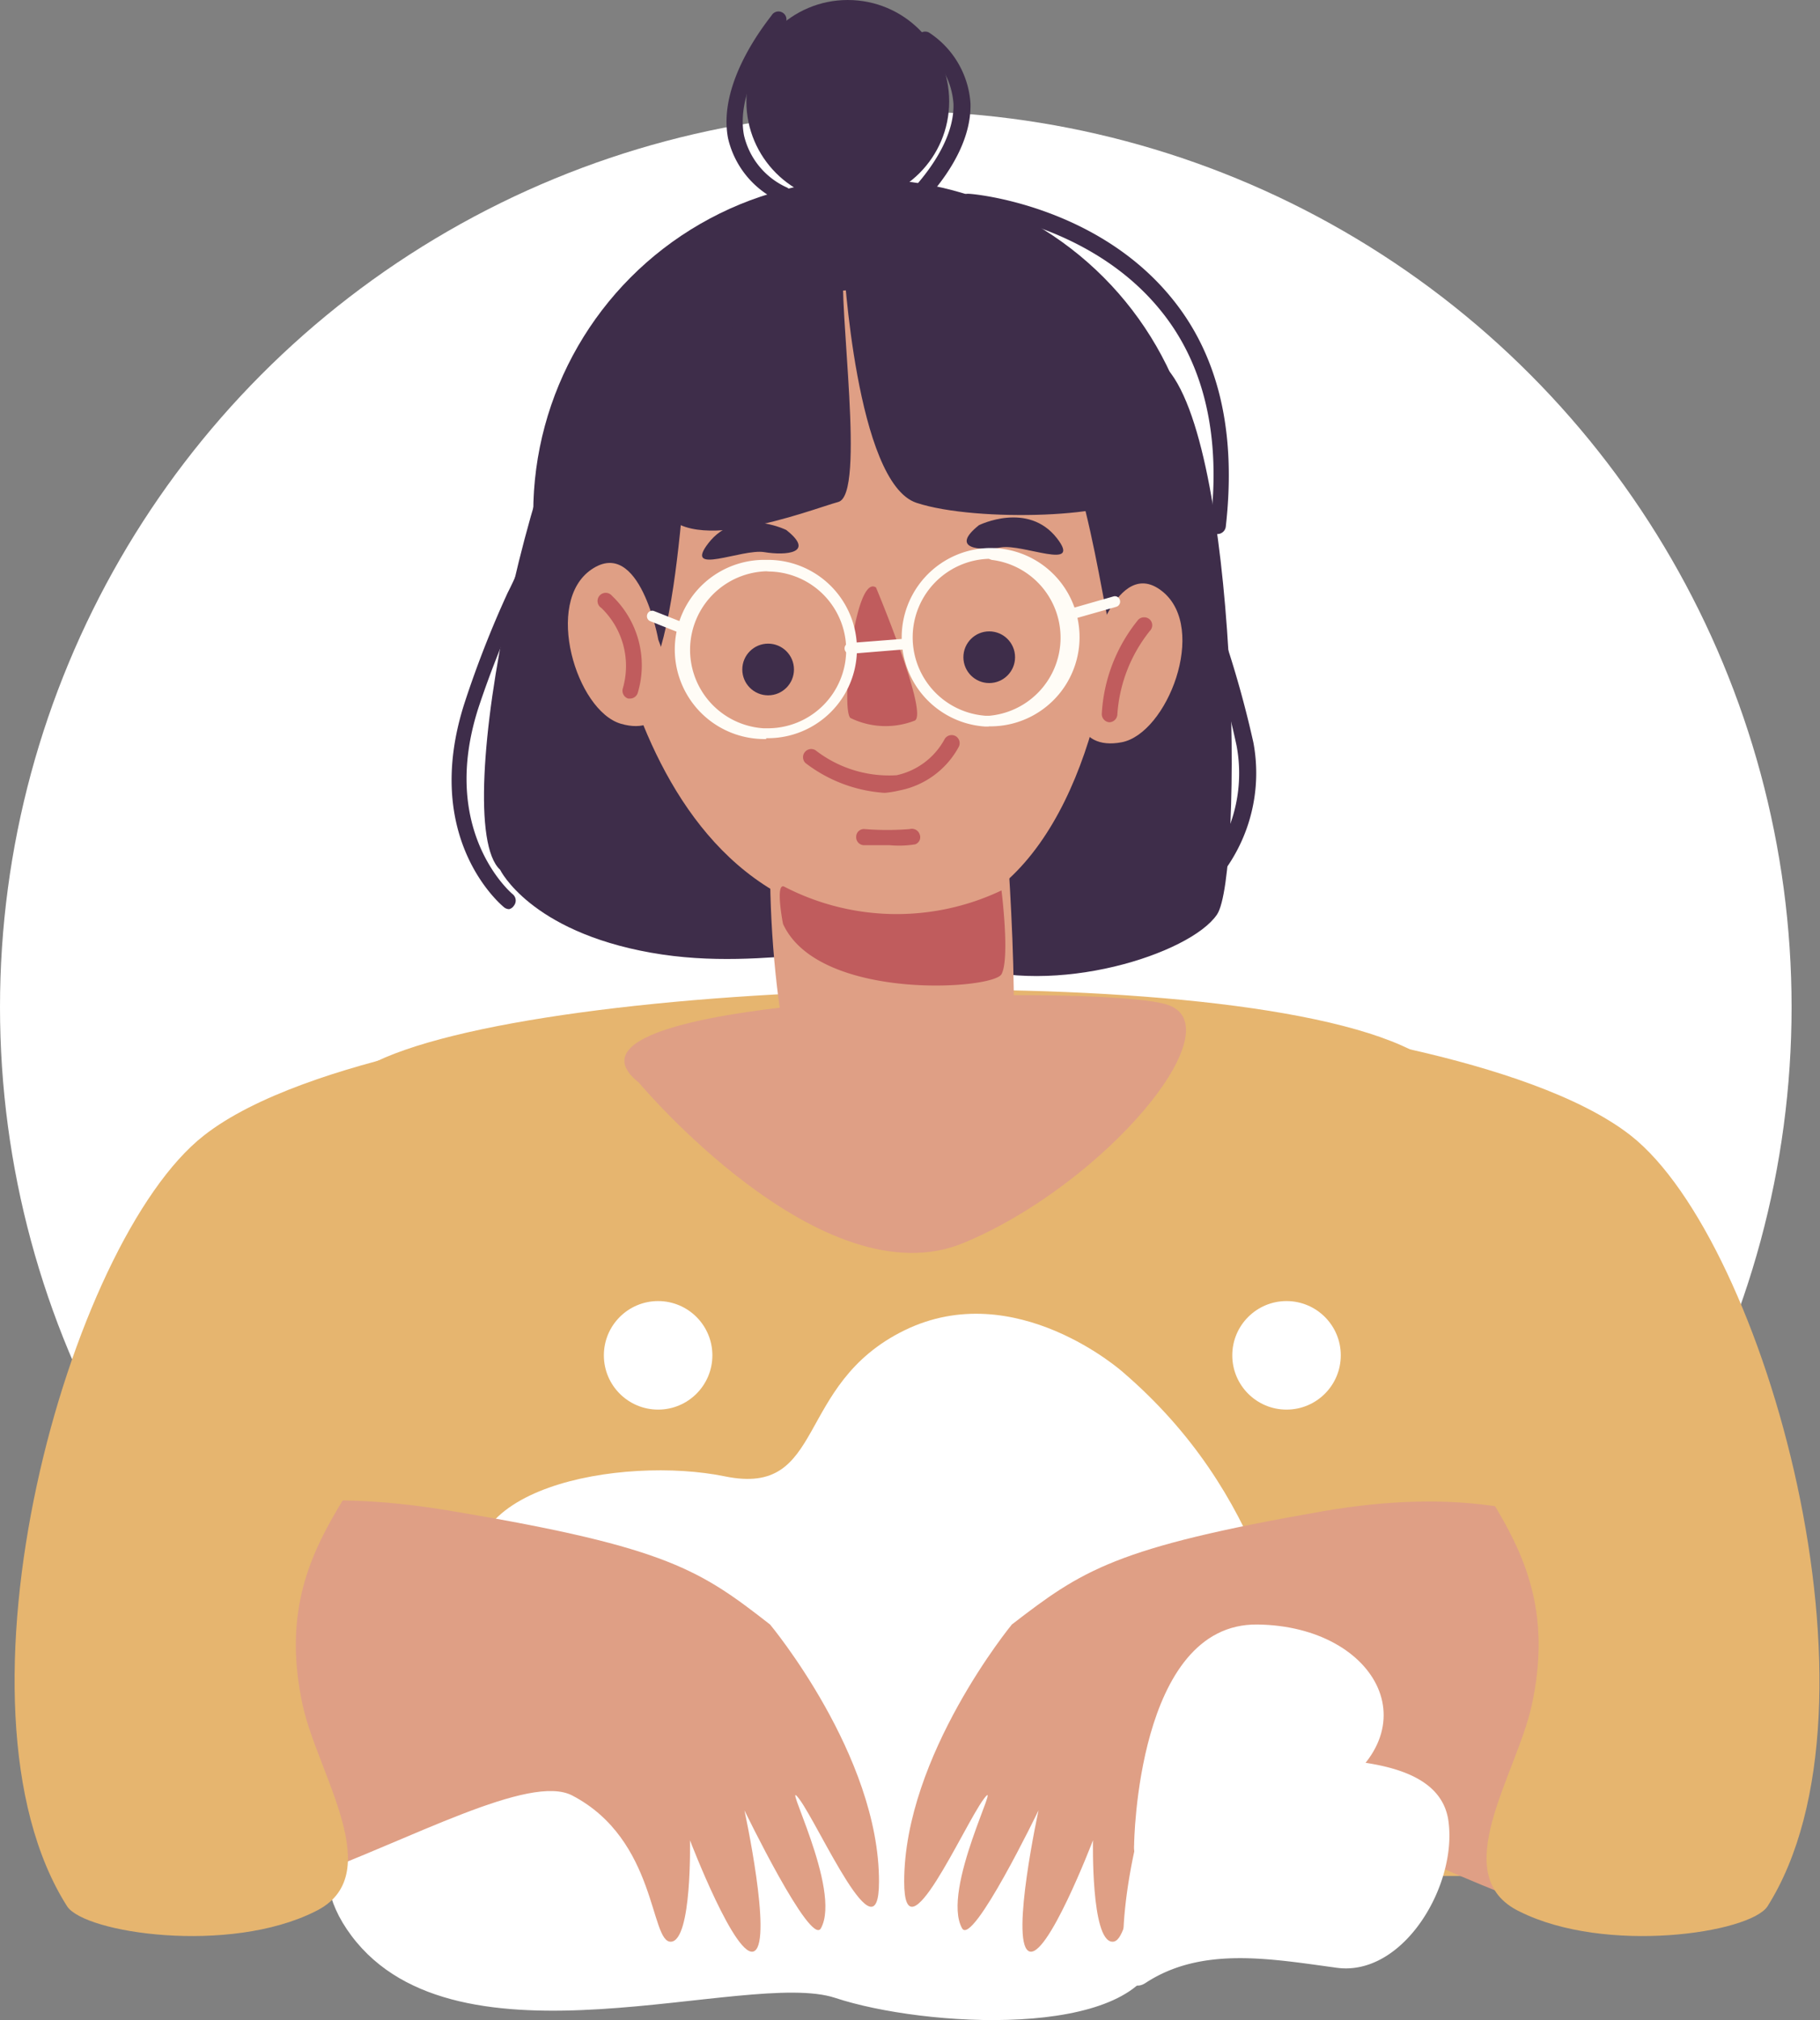 <svg xmlns="http://www.w3.org/2000/svg" viewBox="0 0 84.54 93.81"><rect x="0" y="0" width="84.54" height="93.81" fill="#808080" stroke="none"/><defs><style>.cls-1{fill:#fff;}.cls-2{fill:#e6b56f;}.cls-3{fill:#3e2d4a;}.cls-4{fill:#df9f85;}.cls-5{fill:#c05c5d;}.cls-6{fill:#fffcf6;}</style></defs><title>wash_hands</title><g id="Layer_2" data-name="Layer 2"><g id="OBJECTS"><circle class="cls-1" cx="41.61" cy="46.77" r="41.61"/><path class="cls-2" d="M14.07,87.12H71.62s2-33.09-5.32-37.93-41.61-3.83-49.21.3S14.07,87.12,14.07,87.12Z"/><path class="cls-3" d="M23.65,42.22a.38.38,0,0,1-.24-.09c-.16-.13-3.85-3.23-1.83-9.49a48,48,0,0,1,2-5.11,18.42,18.42,0,0,0,2-8,.38.38,0,0,1,.75,0,19.18,19.18,0,0,1-2.1,8.32,45.12,45.12,0,0,0-2,5c-1.87,5.78,1.55,8.65,1.59,8.68a.38.38,0,0,1,.05.53A.37.37,0,0,1,23.65,42.22Z"/><circle class="cls-3" cx="39.38" cy="4.71" r="4.71"/><path class="cls-3" d="M23.23,40.39s1.38,2.85,7,3.85,10.06-1,14.41.54,10.65-.48,11.89-2.31,1-22.08-2.44-25.48-21.42-6.23-25.32-2.26S20.76,38.11,23.23,40.39Z"/><circle class="cls-3" cx="40.28" cy="23.83" r="15.51"/><path class="cls-4" d="M46.65,37.38s1,12.08,0,13.42-7.39.33-9.06,0-2.35-13.42-1.35-13.42S46.45,34.68,46.65,37.38Z"/><path class="cls-4" d="M27.62,23.25S28.26,42.07,41,42.89,53.7,17.17,49.1,14.65,25.27,12.6,27.62,23.25Z"/><path class="cls-5" d="M40.69,27.28s2.43,5.79,1.81,6.18a3.72,3.72,0,0,1-3-.12C39.05,32.92,39.7,26.63,40.69,27.28Z"/><circle class="cls-3" cx="35.68" cy="31.09" r="1.2"/><circle class="cls-3" cx="45.95" cy="30.52" r="1.2"/><path class="cls-3" d="M37.64,13.21s-4.56,2.2-5.43,6.35S31.79,34.31,27,33.82C27,33.82,17.59,12.83,37.64,13.21Z"/><path class="cls-3" d="M40.05,13.3c-.42.29,4.7.28,7.63,3.83s3.62,12.42,4.08,12.58,2.26-11-.95-14.34S42.4,11.61,40.05,13.3Z"/><path class="cls-5" d="M36.42,41.17a11.34,11.34,0,0,0,10.1.18s.4,3.16,0,3.89S38,46.49,36.37,42.9C36.37,42.9,36,41,36.42,41.17Z"/><path class="cls-4" d="M50.66,30.47s1.22-4.72,3.34-3,.21,6.6-1.9,7S49.5,32.9,50.66,30.47Z"/><path class="cls-4" d="M30.58,29.71s-.86-4.79-3.1-3.27-.7,6.57,1.36,7.17S31.56,32.22,30.58,29.71Z"/><path class="cls-3" d="M45.47,24.39s2.28-1.13,3.63.61c1.18,1.53-1.57.25-2.6.42S44.12,25.47,45.47,24.39Z"/><path class="cls-3" d="M36.52,24.61s-2.28-1.12-3.62.62c-1.18,1.53,1.57.24,2.6.41S37.88,25.68,36.52,24.61Z"/><path class="cls-6" d="M35.59,34.32h-.16A4.15,4.15,0,0,1,35.58,26h.16a4.14,4.14,0,0,1-.15,8.28Zm0-7.79a3.65,3.65,0,0,0-.13,7.29h.14a3.64,3.64,0,0,0,.13-7.28Z"/><path class="cls-6" d="M45.93,33.74h-.16a4.15,4.15,0,0,1,.15-8.29h.16a4.14,4.14,0,0,1-.15,8.28Zm0-7.79a3.65,3.65,0,0,0-.13,7.29h.14A3.64,3.64,0,0,0,46.06,26Z"/><path class="cls-6" d="M31.82,29.45h-.1l-1.51-.6a.25.25,0,0,1-.14-.33.24.24,0,0,1,.32-.14l1.52.6a.25.25,0,0,1-.09.48Z"/><path class="cls-6" d="M49.68,28.79a.25.25,0,0,1-.24-.18.25.25,0,0,1,.17-.31l2.1-.6a.24.24,0,0,1,.31.17.25.25,0,0,1-.17.31l-2.11.6Z"/><path class="cls-3" d="M39.19,12.22s.57,10.2,3.38,11.13,9.73.67,10.07-.44-5.37-10.1-9.45-11.54C36,8.84,29.83,20.5,30.65,23.31s7,.35,8.29,0S38.92,14.24,39.19,12.22Z"/><path class="cls-6" d="M39.48,30.36a.25.25,0,0,1,0-.5l2.57-.2a.22.22,0,0,1,.26.23.24.24,0,0,1-.22.26l-2.57.21Z"/><path class="cls-3" d="M36.44,9.42a.41.41,0,0,1-.18-.05,4.27,4.27,0,0,1-2.44-2.94c-.53-2.72,2-5.65,2.06-5.77a.37.37,0,1,1,.56.49S34.1,3.92,34.56,6.29a3.53,3.53,0,0,0,2,2.42.38.38,0,0,1,.16.5A.39.39,0,0,1,36.44,9.42Z"/><path class="cls-3" d="M41.86,10.25a.35.35,0,0,1-.28-.13.37.37,0,0,1,0-.53s2.77-2.35,2.71-4.76A3.53,3.53,0,0,0,42.7,2.11a.38.38,0,0,1,.45-.6,4.26,4.26,0,0,1,1.93,3.3c.07,2.78-2.85,5.25-3,5.36A.35.35,0,0,1,41.86,10.25Z"/><path class="cls-3" d="M55.3,41.9a.37.37,0,0,1-.29-.14.38.38,0,0,1,.06-.53,6.93,6.93,0,0,0,2.37-6.6A48,48,0,0,0,56,29.39c-1.05-3.27-2.14-6.64-2.16-9.9a.37.37,0,0,1,.37-.38h0a.38.38,0,0,1,.38.38c0,3.14,1.09,6.46,2.12,9.67a48.33,48.33,0,0,1,1.51,5.32,7.69,7.69,0,0,1-2.65,7.34A.34.34,0,0,1,55.3,41.9Z"/><path class="cls-3" d="M56.55,24.8h0a.37.37,0,0,1-.33-.41c.51-4.12-.28-7.5-2.33-10C50.54,10.28,45,9.78,44.93,9.77A.37.37,0,0,1,45,9c.24,0,5.92.53,9.43,4.85,2.2,2.69,3,6.25,2.51,10.59A.39.39,0,0,1,56.55,24.8Z"/><path class="cls-5" d="M41.33,39.25c-.42,0-.87,0-1.2,0a.37.37,0,0,1-.36-.39.36.36,0,0,1,.39-.36,13.05,13.05,0,0,0,2.1,0,.38.38,0,0,1,.46.25.35.35,0,0,1-.21.46A4.73,4.73,0,0,1,41.33,39.25Z"/><path class="cls-5" d="M29.29,32.44l-.11,0a.38.38,0,0,1-.25-.47,3.74,3.74,0,0,0-1-3.74.38.38,0,1,1,.5-.56,4.46,4.46,0,0,1,1.19,4.52A.38.38,0,0,1,29.29,32.44Z"/><path class="cls-5" d="M51.52,33.54h0a.38.38,0,0,1-.34-.41,7.56,7.56,0,0,1,1.7-4.36.39.39,0,0,1,.53,0,.37.37,0,0,1,0,.53A6.94,6.94,0,0,0,51.9,33.2.38.38,0,0,1,51.52,33.54Z"/><path class="cls-4" d="M29.67,50.27s8.52,10.18,15.09,7.45,12.71-10.1,9.41-11.08S24.51,46.17,29.67,50.27Z"/><path class="cls-1" d="M52.16,63.72s-5-4.46-10.15-1.94-3.61,7.75-8.34,6.78-13.32.5-11.28,5.62-11,9.13-6.06,15.72,18.36,1.52,22.47,2.88,13.81,1.94,14.94-1.94,8.35-4.45,7.22-9.49S58.7,69.34,52.16,63.72Z"/><path class="cls-4" d="M35.77,75.44s5.07,6.08,5.06,11.94c0,3.73-2.76-2.56-3.7-3.83s2,4.21,1,6c-.48.86-3.55-5.48-3.55-5.48s1.3,6,.47,6.53-3-5.14-3-5.14.1,4.65-.88,4.71-.64-4.73-4.59-6.79-22,12.25-22.4.51,4.85-15.8,17.1-13.67C31,71.86,32.55,72.93,35.77,75.44Z"/><path class="cls-4" d="M47,75.44S42,81.52,42,87.38c0,3.73,2.75-2.56,3.69-3.83s-2,4.21-1,6c.49.86,3.55-5.48,3.55-5.48s-1.3,6-.47,6.53,3-5.14,3-5.14-.1,4.65.89,4.71.63-4.73,4.58-6.79S80.41,97,80.84,85.26,73.7,68.05,61.45,70.18C51.78,71.86,50.26,72.93,47,75.44Z"/><path class="cls-1" d="M52.68,85.67s.11-10.3,5.73-10.23,8.3,5.1,3,8.06S52.53,87.68,52.68,85.67Z"/><path class="cls-1" d="M56.92,79.26a4,4,0,0,0,3,2.3c2.12.21,6.94,0,7.36,3s-2.1,7.24-5.19,6.82-6.27-1-8.87.7S53.25,78,56.92,79.26Z"/><circle class="cls-1" cx="59.76" cy="62.94" r="2.52"/><circle class="cls-1" cx="30.57" cy="62.94" r="2.52"/><path class="cls-5" d="M41.1,36.82a6.75,6.75,0,0,1-3.69-1.39.38.38,0,0,1,.47-.59A5.57,5.57,0,0,0,41.65,36a3.34,3.34,0,0,0,2.23-1.68.38.38,0,0,1,.52-.13.38.38,0,0,1,.12.52,4,4,0,0,1-2.75,2A5,5,0,0,1,41.1,36.82Z"/><path class="cls-2" d="M26,47.62s-7,9.65-7.24,15.32S12.28,71,14.06,79.19c.7,3.22,4,7.93.57,9.58-4,2-10.69,1-11.51-.24-5.95-9.34.07-30.87,6.34-35.79C14.2,49,26,47.62,26,47.62Z"/><path class="cls-2" d="M59.21,47.62s7,9.65,7.23,15.32,6.5,8.07,4.71,16.25c-.7,3.22-4,7.93-.56,9.58,4,2,10.69,1,11.51-.24C88,79.19,82,57.66,75.76,52.74,71,49,59.21,47.62,59.21,47.62Z"/></g></g></svg>